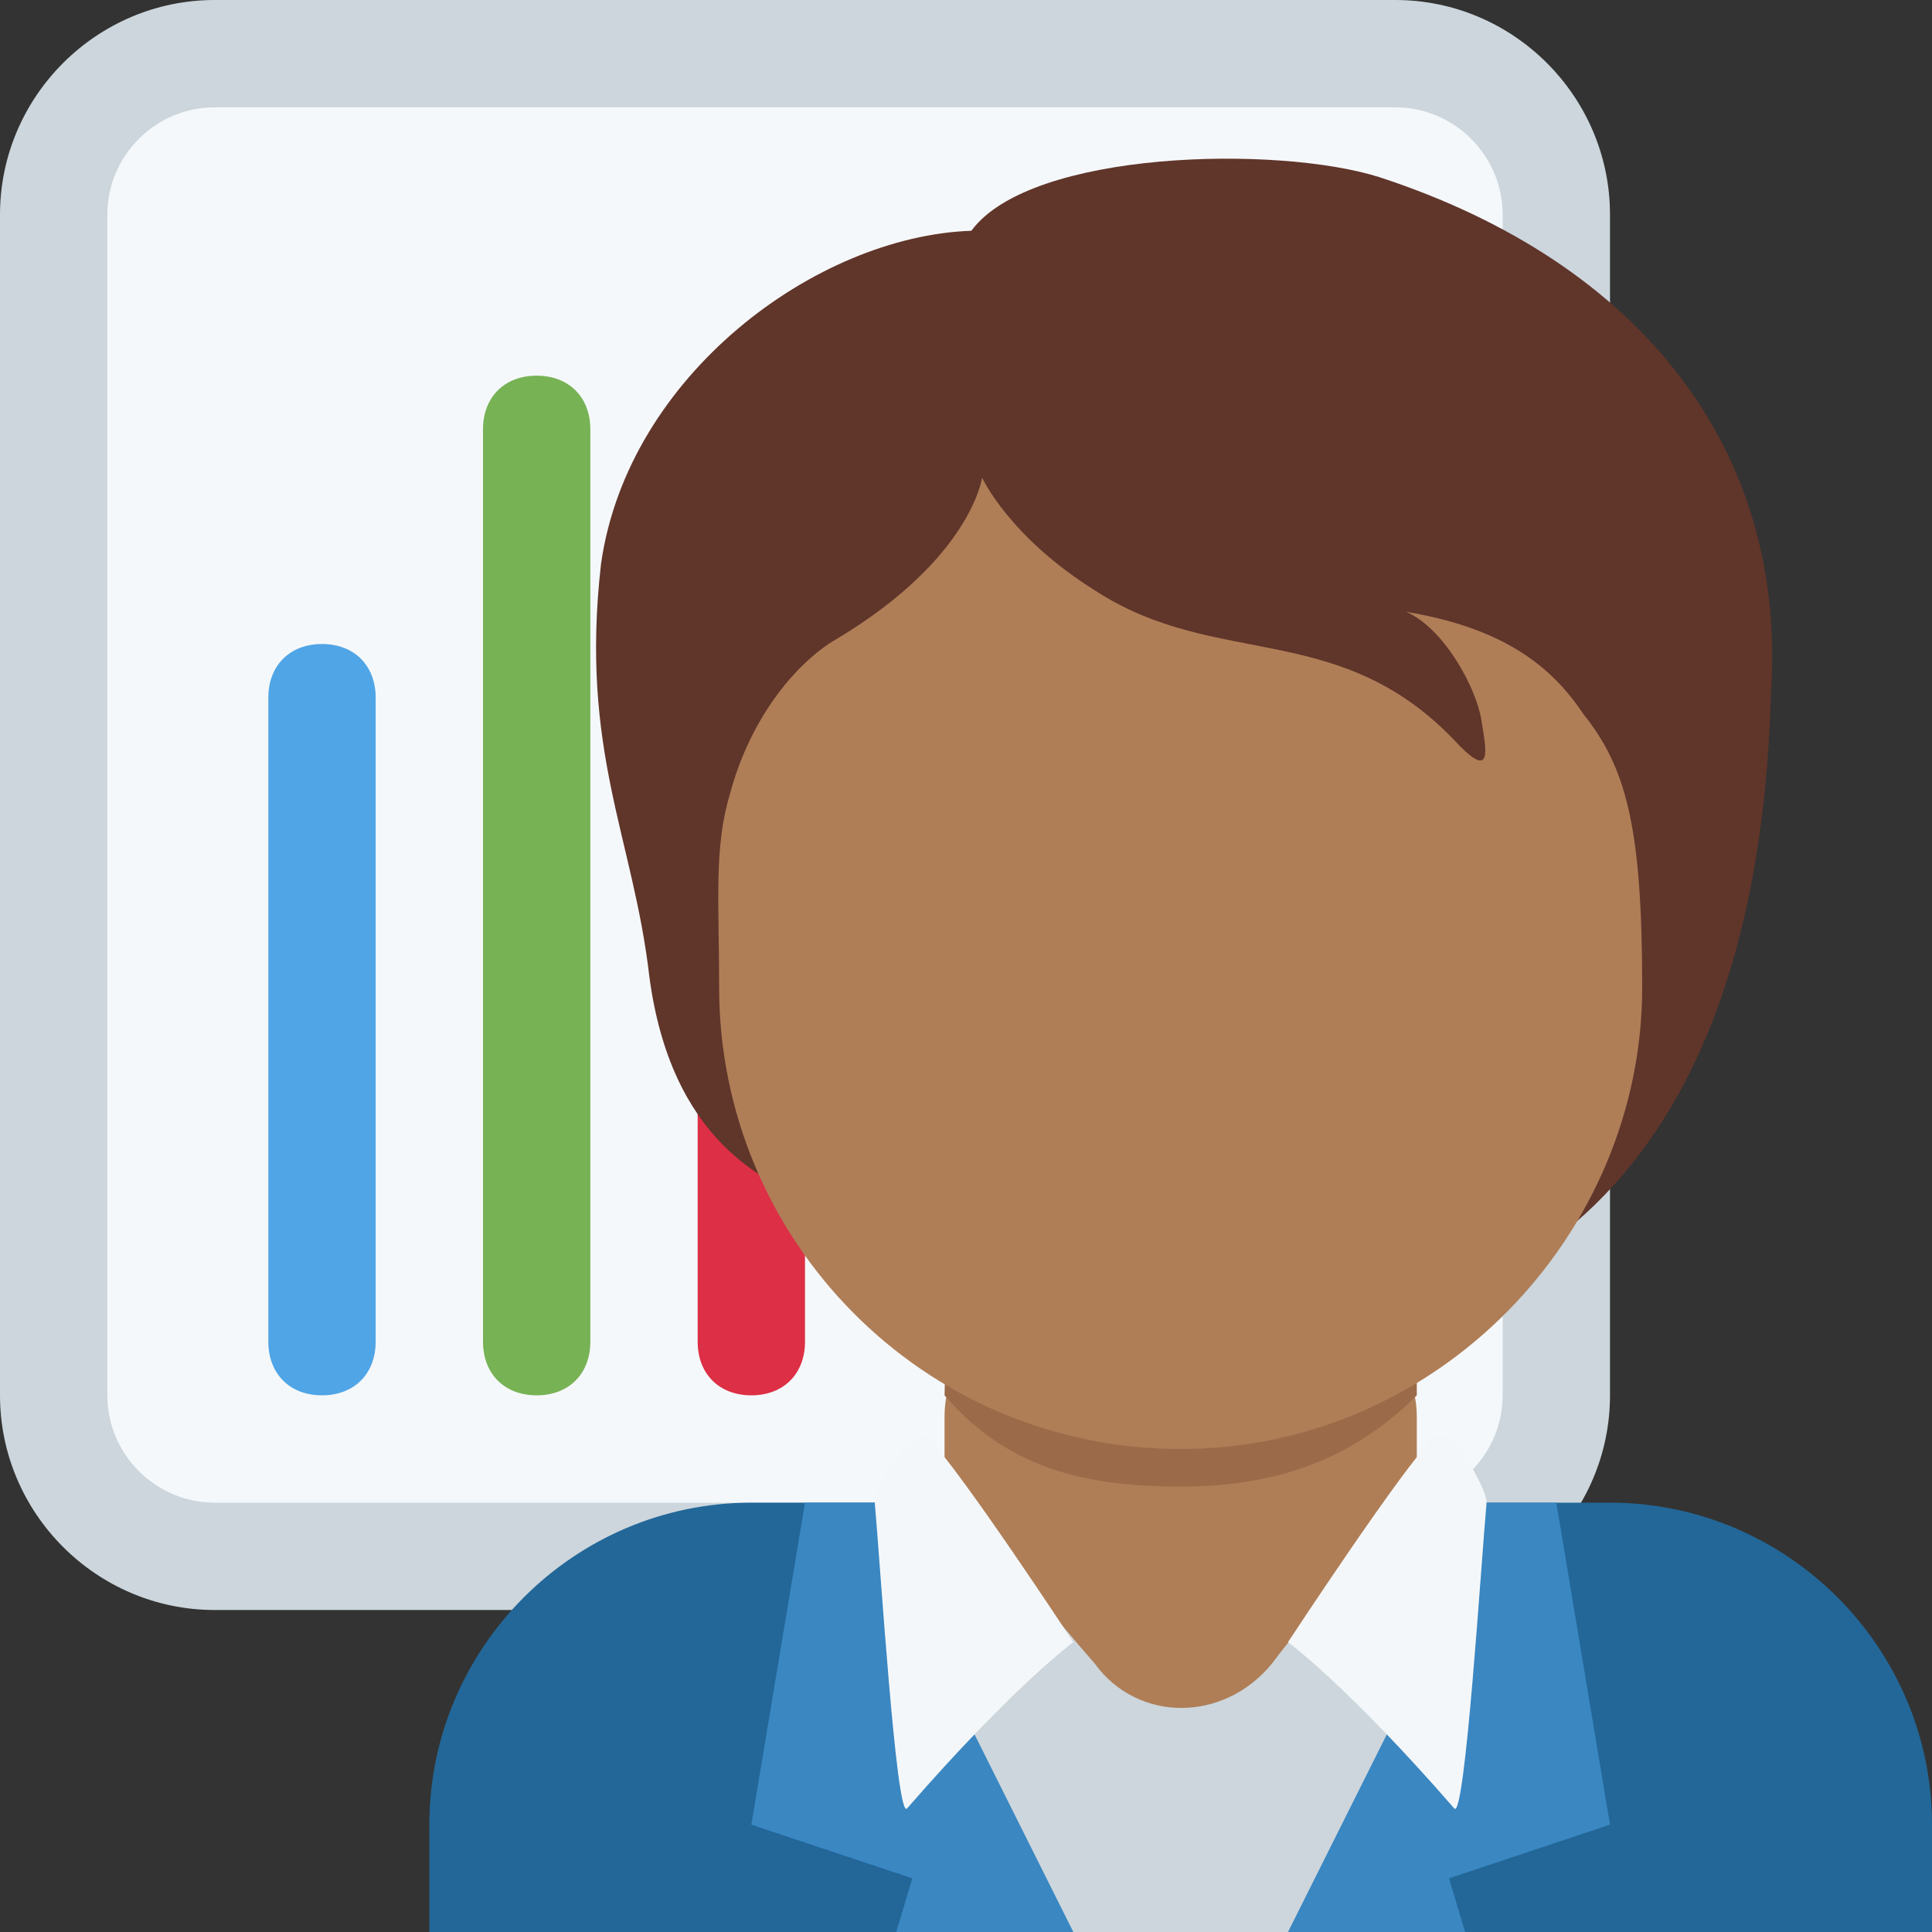 <?xml version="1.0" encoding="utf-8"?>
<!-- Generator: Adobe Illustrator 24.1.0, SVG Export Plug-In . SVG Version: 6.00 Build 0)  -->
<svg version="1.1" id="Layer_1" xmlns="http://www.w3.org/2000/svg" xmlns:xlink="http://www.w3.org/1999/xlink" x="0px" y="0px"
	 viewBox="0 0 36 36" style="enable-background:new 0 0 36 36;" xml:space="preserve">
<rect x="0" y="0" width="36" height="36" fill="#333333" stroke="none"/>
<style type="text/css">
	.st0{fill:#CCD6DC;}
	.st1{fill:#F5F8FA;}
	.st2{fill:#50A5E6;}
	.st3{fill:#77B255;}
	.st4{fill:#DD2F45;}
	.st5{fill:#226798;}
	.st6{fill:#3A87C2;}
	.st7{fill:#AF7E57;}
	.st8{fill:#9B6A49;}
	.st9{fill:#60352A;}
	.st10{fill:#F4F7F9;}
</style>
<path class="st0" d="M30,26c0,2.2-1.8,4-4,4H4c-2.2,0-4-1.8-4-4V4c0-2.2,1.8-4,4-4h22c2.2,0,4,1.8,4,4V26z"/>
<path class="st1" d="M28,26c0,1.1-0.9,2-2,2H4c-1.1,0-2-0.9-2-2V4c0-1.1,0.9-2,2-2h22c1.1,0,2,0.9,2,2V26z"/>
<path class="st2" d="M6,26c-0.6,0-1-0.4-1-1V13c0-0.6,0.4-1,1-1s1,0.4,1,1v12C7,25.6,6.6,26,6,26z"/>
<path class="st3" d="M10,26c-0.6,0-1-0.4-1-1V8c0-0.6,0.4-1,1-1s1,0.4,1,1v17C11,25.6,10.6,26,10,26z"/>
<path class="st4" d="M14,26c-0.6,0-1-0.4-1-1v-7c0-0.6,0.4-1,1-1s1,0.4,1,1v7C15,25.6,14.6,26,14,26z"/>
<path class="st5" d="M36,36v-2c0-3.3-2.7-6-6-6H14c-3.3,0-6,2.7-6,6v2H36z"/>
<path class="st6" d="M16.7,36h3.5L17,28h-2l-1,6l3,1L16.7,36z M27.3,36h-3.5l3.2-8h2l1,6l-3,1L27.3,36z"/>
<path class="st0" d="M24,36l3-6H17l3,6H24z"/>
<path class="st7" d="M18.3,28.7c0.7,0.6,1.4,1.5,2.1,2.3c0.8,1.1,2.4,1.1,3.3,0c0.6-0.8,1.4-1.7,2-2.3c0.4-0.4,0.7-1,0.7-1.5v-0.8
	c0-1.1-0.9-2.1-2.1-2.1h-4.6c-1.1,0-2.1,0.9-2.1,2.1v0.8C17.6,27.7,17.9,28.3,18.3,28.7z"/>
<path class="st8" d="M17.6,26c1.2,1.4,2.7,1.7,4.4,1.7c1.6,0,3.1-0.4,4.4-1.7v-3.5h-8.7L17.6,26L17.6,26z"/>
<path class="st9" d="M25.7,3.3c-1.9-0.6-6.5-0.5-7.6,1c-2.9,0.1-6.4,2.7-6.9,6.2c-0.4,3.5,0.6,5.1,0.9,7.7c0.4,3,2.1,3.9,3.4,4.3
	c1.9,2.5,3.9,2.4,7.4,2.4c6.7,0,9.9-4.5,10.1-12C33.3,8.4,30.6,4.9,25.7,3.3z"/>
<path class="st7" d="M29.5,13.3c-0.6-0.9-1.5-1.6-3.3-1.9c0.7,0.3,1.3,1.4,1.4,2c0.1,0.6,0.2,1.1-0.4,0.5c-2.2-2.4-4.5-1.4-6.8-2.9
	c-1.6-1-2.1-2.1-2.1-2.1s-0.2,1.5-2.7,3c-0.7,0.4-1.6,1.4-2,2.9c-0.3,1-0.2,2-0.2,3.6c0,4.7,3.8,8.6,8.6,8.6s8.6-4,8.6-8.6
	C30.6,15.4,30.3,14.3,29.5,13.3z"/>
<path class="st10" d="M26.7,26.8c-0.6,0.6-2.7,3.8-2.7,3.8s1.1,0.8,3.1,3.1c0.2,0.2,0.5-4.6,0.6-5.7C27.7,27.7,27,26.5,26.7,26.8
	 M17.3,26.8c0.6,0.6,2.7,3.8,2.7,3.8s-1.1,0.8-3.1,3.1c-0.2,0.2-0.5-4.6-0.6-5.7C16.3,27.7,17,26.5,17.3,26.8"/>
</svg>
